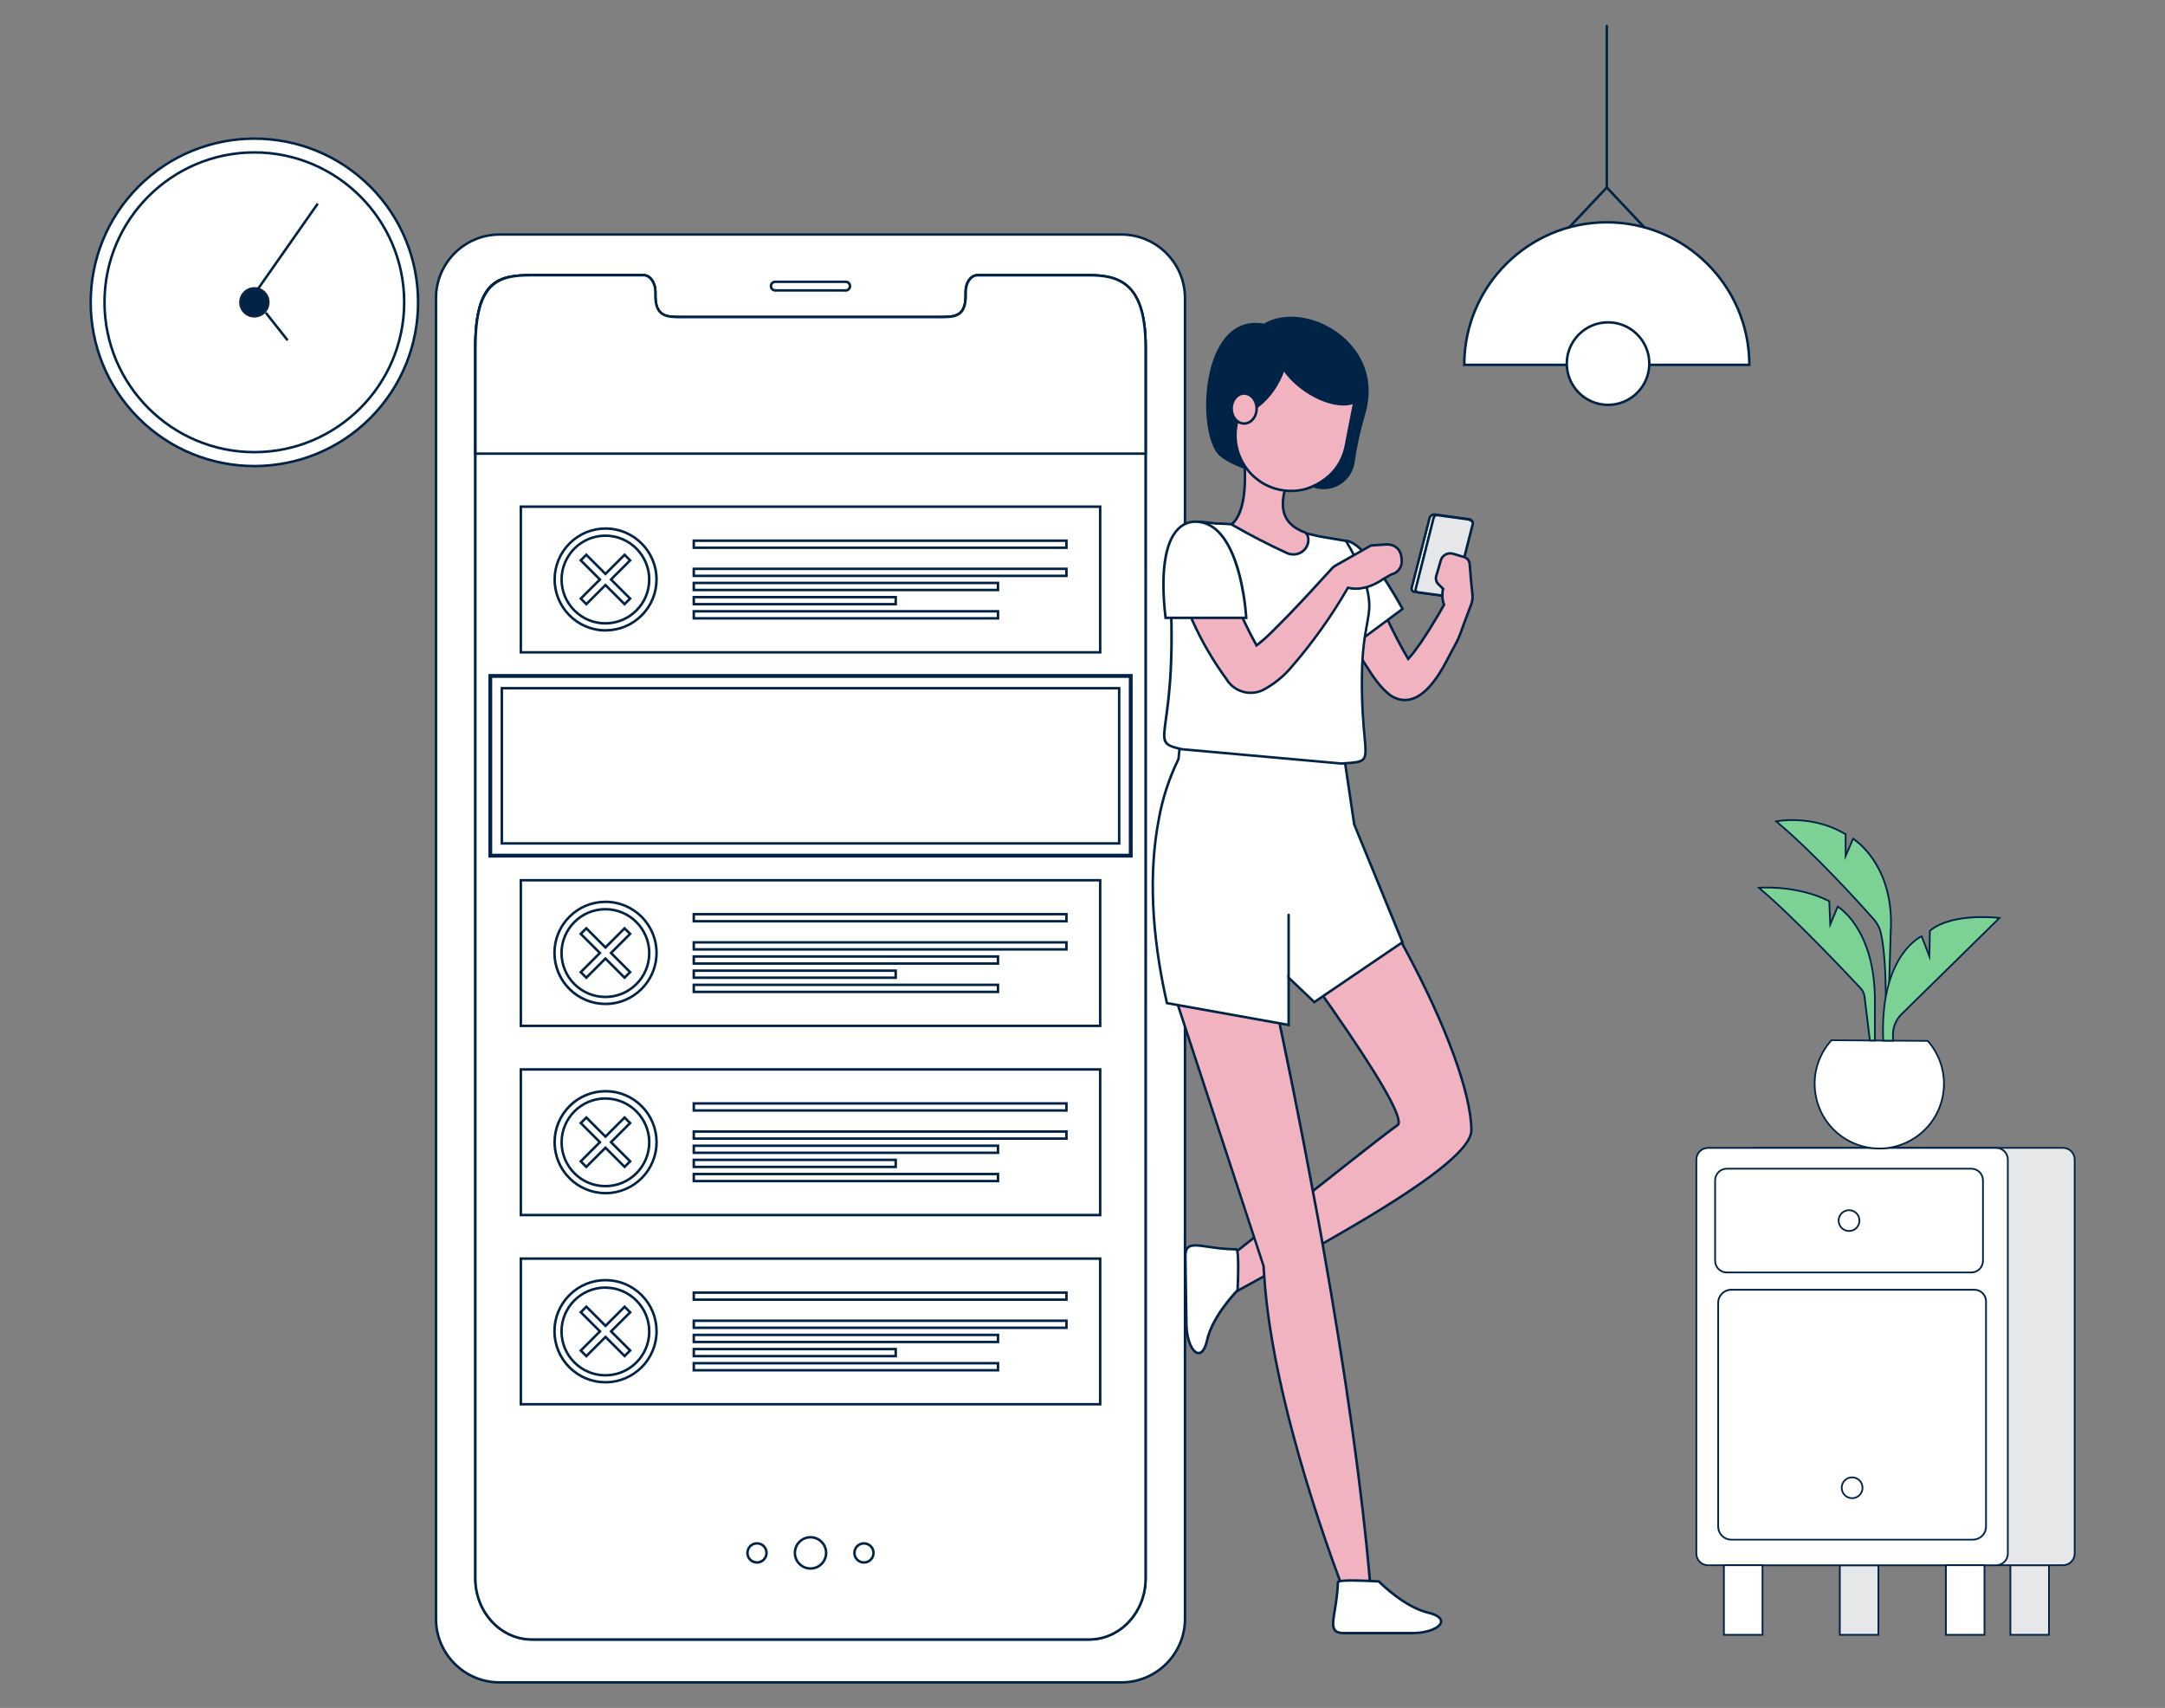 <?xml version="1.0" encoding="UTF-8"?>
<svg xmlns="http://www.w3.org/2000/svg" id="a" width="865.76" height="682.89" viewBox="0 0 865.76 682.89">
  <rect x="0" y="0" width="865.76" height="682.89" fill="#808080" stroke="none"/>
  <g>
    <g>
      <g>
        <path d="M564.53,235.02c-.19,.68,.21,1.39,.89,1.58h.2l14.33,1.95c.83,.11,1.6-.42,1.81-1.23l7.08-27.8c.23-.78-.22-1.59-1-1.82h0l-14.33-2c-.85,.04-1.59,.61-1.83,1.43l-7.15,27.89h0Z" fill="#fff"></path>
        <path d="M580.16,239.06c-.09,0-.18,0-.28-.02l-14.28-1.94h-.22l-.1-.02c-.46-.13-.84-.43-1.07-.84s-.29-.89-.17-1.35l7.15-27.88c.31-1.04,1.23-1.76,2.29-1.81l14.42,2c1.11,.32,1.71,1.41,1.41,2.45l-7.08,27.78c-.24,.96-1.11,1.62-2.08,1.62h.01Zm-14.47-2.95l14.33,1.95c.57,.07,1.11-.29,1.26-.86l7.08-27.8c.15-.53-.14-1.07-.66-1.22l-14.26-1.98c-.55,.03-1.1,.46-1.28,1.08l-7.15,27.88c-.06,.2-.03,.41,.07,.59,.1,.18,.27,.31,.47,.37h.14Z" fill="#002346"></path>
      </g>
      <g>
        <path d="M573.23,207.23l-7.09,28.08c-.23,.55,.02,1.19,.57,1.43,.12,.05,.24,.08,.37,.09l12.15,1.65c.81,.12,2.35-.13,2.57-.91l7.16-28.19c.22-.8-1.09-1.62-2-1.74l-12.14-1.67c-.78-.07-1.48,.49-1.59,1.26h0Z" fill="#e6e7e8"></path>
        <path d="M579.65,239c-.18,0-.35,0-.49-.03l-12.14-1.65c-.15,0-.33-.05-.5-.12-.8-.35-1.17-1.29-.84-2.08l7.06-27.99c.16-1.02,1.09-1.74,2.12-1.66l12.17,1.67c.72,.09,1.74,.58,2.21,1.28,.23,.35,.31,.73,.21,1.09l-7.16,28.18c-.28,.99-1.67,1.31-2.63,1.31h-.01Zm-4.97-32.54c-.46,0-.88,.35-.95,.84v.05l-7.1,28.08c-.15,.37,0,.72,.29,.85,.06,.03,.13,.04,.21,.05l12.18,1.65c.79,.12,1.92-.19,2.02-.55l7.16-28.18c.02-.08,0-.17-.08-.28-.25-.38-.95-.77-1.51-.84l-12.14-1.67h-.08Z" fill="#002346"></path>
      </g>
      <g>
        <path d="M588.3,232.68l-.61-7.29c-.14-1.26-1.02-2.31-2.23-2.67l-4.42-1.32c-2.08-.62-4.28,.57-4.89,2.66l-1.83,6.26c-.33,1.13-.02,2.35,.81,3.19l1.93,1.93-.05,.05s-.75,3.48,.44,6.29c-2.84,5.07-5.88,10.03-9.1,14.87-1.73,2.43-3.38,4.86-5.25,6.78-7.15-11.9-13.63-27.56-19.43-40.77l-.13-.06c-5.53-11.8-22.65-3.74-17.21,7.94,5.53,10.93,11.25,21.54,17.64,32,3.52,5.25,6.62,11.37,12.15,15.57,10.79,6.76,19.11-7.43,23-15.07,3.76-7.32,3.45-5.6,6.17-13.37,.05-.15,1.98-5.26,3.04-8.09,.45-1.2,.61-2.47,.48-3.75l-.52-5.17v.02Z" fill="#f2b3c1"></path>
        <path d="M561.81,280.39c-1.99,0-3.98-.62-5.95-1.85-4.48-3.4-7.34-7.94-10.12-12.33-.73-1.15-1.45-2.29-2.18-3.39-5.78-9.46-11.39-19.64-17.67-32.05-2.96-6.35,.37-11.42,4.72-13.45,4.31-2.02,10.29-1.33,13.31,4.91l.14,.06,.08,.17c.85,1.92,1.71,3.9,2.58,5.91,4.94,11.34,10.52,24.17,16.49,34.24,1.46-1.59,2.79-3.47,4.19-5.45l.56-.79c3.15-4.73,6.17-9.65,8.95-14.62-.97-2.52-.55-5.41-.41-6.17l-1.71-1.71c-.96-.96-1.32-2.38-.94-3.68l1.83-6.26c.33-1.14,1.09-2.08,2.13-2.65,1.04-.57,2.24-.69,3.38-.35l4.42,1.32c1.41,.42,2.42,1.63,2.58,3.09l.61,7.3,.52,5.16c.14,1.36-.03,2.7-.51,3.97-.62,1.65-1.53,4.08-2.2,5.84-.47,1.24-.81,2.15-.84,2.23-1.94,5.54-2.37,6.32-3.78,8.89-.59,1.08-1.33,2.42-2.42,4.55-5.01,9.84-9.96,15.32-15.12,16.75-.88,.24-1.76,.36-2.64,.36h0Zm-26.75-63.07c-1.41,0-2.79,.33-4.03,.91-3.91,1.83-6.9,6.39-4.24,12.11,6.26,12.38,11.86,22.53,17.61,31.95,.73,1.09,1.45,2.23,2.19,3.39,2.73,4.31,5.54,8.78,9.84,12.04,2.55,1.6,5.17,2.05,7.75,1.34,4.88-1.35,9.62-6.66,14.5-16.24,1.1-2.14,1.84-3.49,2.43-4.57,1.42-2.58,1.8-3.27,3.71-8.73,.02-.06,.37-.99,.85-2.26,.67-1.76,1.58-4.19,2.2-5.84,.42-1.13,.57-2.32,.45-3.52l-.52-5.18-.61-7.29c-.12-1.05-.85-1.93-1.87-2.23l-4.42-1.32c-.88-.26-1.81-.16-2.61,.27-.81,.44-1.39,1.17-1.65,2.05l-1.83,6.26c-.28,.96-.02,1.99,.69,2.7l2.25,2.26-.26,.3c-.11,.62-.56,3.53,.43,5.87l.1,.23-.12,.21c-2.83,5.06-5.9,10.07-9.12,14.91l-.57,.8c-1.57,2.22-3.05,4.31-4.74,6.05l-.45,.47-.33-.56c-6.12-10.2-11.84-23.33-16.88-34.92-.85-1.95-1.68-3.86-2.5-5.73l-.12-.06-.08-.17c-1.85-3.94-4.98-5.5-8.03-5.5h-.02Z" fill="#002346"></path>
      </g>
      <g>
        <path d="M448.64,93.77H199.55c-14.04,.13-25.32,11.62-25.2,25.66V646.95c-.14,14.06,11.14,25.58,25.2,25.72h249.09c14.06-.13,25.35-11.62,25.23-25.68V119.45c.12-14.06-11.17-25.55-25.23-25.68Zm9.47,537.33c0,13.5-10.11,24.41-22.58,24.41H212.7c-12.5,0-22.61-10.91-22.61-24.41V138.89c0-27.51,10.11-28.85,22.61-28.85h44.64c2.58,0,4.71,3,4.71,6.61v1.54c0,8.56,4.62,8.59,10.43,8.59h103.23c5.8,0,10.47,0,10.47-8.59v-1.52c0-3.65,2.09-6.61,4.72-6.61h44.64c12.47,0,22.59,3.67,22.59,28.85l-.02,492.19h0Z" fill="#ffffffff"></path>
        <path d="M199.55,673.17c-6.94-.07-13.43-2.84-18.29-7.79-4.85-4.95-7.49-11.5-7.41-18.43V119.43c-.12-14.29,11.4-26.03,25.69-26.16h249.1c14.31,.13,25.85,11.88,25.73,26.18V646.99c.12,14.3-11.42,26.05-25.73,26.18H199.55Zm0-578.9c-13.74,.13-24.82,11.41-24.7,25.16V646.95c-.07,6.67,2.46,12.97,7.13,17.73s10.91,7.42,17.57,7.49h249.09c13.75-.13,24.84-11.42,24.73-25.18V119.45c.12-13.76-10.98-25.06-24.73-25.18H199.55Zm235.98,561.74H212.7c-12.74,0-23.11-11.17-23.11-24.91V138.89c0-27.24,9.58-29.35,23.11-29.35h44.64c2.87,0,5.21,3.19,5.21,7.11v1.54c0,8.09,4.17,8.09,9.93,8.09h103.23c5.79,0,9.97,0,9.97-8.09v-1.52c0-3.99,2.29-7.11,5.22-7.11h44.64c13.86,0,23.09,4.99,23.09,29.35l-.02,492.19h0c0,13.74-10.35,24.91-23.08,24.91ZM212.7,110.54c-12.95,0-22.11,2.03-22.11,28.35v492.21c0,13.18,9.92,23.91,22.11,23.91h222.83c12.17,0,22.08-10.73,22.08-23.91l.02-492.19c0-26.16-11.4-28.35-22.09-28.35h-44.64c-2.33,0-4.22,2.74-4.22,6.11v1.52c0,9.09-5.08,9.09-10.97,9.09h-103.23c-5.62,0-10.93,0-10.93-9.09v-1.54c0-3.31-1.93-6.11-4.21-6.11h-44.64Z" fill="#002346"></path>
      </g>
      <path d="M458.11,138.89v492.21c0,13.5-10.11,24.41-22.58,24.41H212.7c-12.5,0-22.61-10.91-22.61-24.41V138.89c0-27.51,10.11-28.85,22.61-28.85h44.64c2.58,0,4.71,3,4.71,6.61v1.54c0,8.56,4.62,8.59,10.43,8.59h103.23c5.8,0,10.47,0,10.47-8.59v-1.52c0-3.65,2.09-6.61,4.72-6.61h44.64c12.48-.02,22.57,3.61,22.57,28.83Z" fill="#fff"></path>
      <g>
        <path d="M458.11,138.87v492.23c0,13.5-10.11,24.41-22.58,24.41H212.7c-12.5,0-22.61-10.91-22.61-24.41V138.87c0-27.49,10.11-28.83,22.61-28.83h44.64c2.58,0,4.71,3,4.71,6.61v1.54c0,8.57,4.62,8.6,10.43,8.6h103.23c5.8,0,10.47,0,10.47-8.6v-1.52c0-3.65,2.09-6.61,4.72-6.61h44.64c12.48-.02,22.57,3.61,22.57,28.81Z" fill="#fff"></path>
        <path d="M435.53,656.01H212.7c-12.74,0-23.11-11.17-23.11-24.91V138.87c0-27.23,9.58-29.33,23.11-29.33h44.64c2.87,0,5.21,3.19,5.21,7.11v1.54c0,8.1,4.17,8.1,9.93,8.1h103.23c5.79,0,9.97,0,9.97-8.1v-1.52c0-3.99,2.29-7.11,5.22-7.11h44.64c5.53,0,11.81,.59,16.35,5.12,4.52,4.52,6.72,12.43,6.72,24.19v492.23c0,13.74-10.35,24.91-23.08,24.91h0ZM212.7,110.54c-12.95,0-22.11,2.03-22.11,28.33v492.23c0,13.18,9.92,23.91,22.11,23.91h222.83c12.17,0,22.08-10.73,22.08-23.91V138.87c0-11.48-2.1-19.16-6.43-23.48-4.28-4.27-10.32-4.86-15.64-4.83h-44.64c-2.33,0-4.22,2.74-4.22,6.11v1.52c0,9.1-5.08,9.1-10.97,9.1h-103.23c-5.62,0-10.93,0-10.93-9.1v-1.54c0-3.31-1.93-6.11-4.21-6.11h-44.64Z" fill="#002346"></path>
      </g>
      <g>
        <path d="M458.11,138.89v42.5H190.11v-42.5c0-27.51,10.11-28.85,22.61-28.85h44.64c2.58,0,4.71,3,4.71,6.61v1.54c0,8.56,4.62,8.59,10.43,8.59h103.21c5.8,0,10.47,0,10.47-8.59v-1.52c0-3.65,2.09-6.61,4.72-6.61h44.64c12.48-.02,22.57,3.61,22.57,28.83Z" fill="#fffff"></path>
        <path d="M458.61,181.89H189.61v-43c0-27.24,9.58-29.35,23.11-29.35h44.64c2.87,0,5.21,3.19,5.21,7.11v1.54c0,8.09,4.17,8.09,9.93,8.09h103.21c5.79,0,9.97,0,9.97-8.09v-1.52c0-3.99,2.29-7.11,5.22-7.11h44.64c5.56,.02,11.81,.59,16.34,5.12,4.53,4.52,6.73,12.44,6.73,24.21v43h0Zm-268-1H457.61v-42c0-11.49-2.1-19.18-6.43-23.5-4.28-4.27-10.3-4.83-15.63-4.83h-44.64c-2.33,0-4.22,2.74-4.22,6.11v1.52c0,9.09-5.08,9.09-10.97,9.09h-103.21c-5.62,0-10.93,0-10.93-9.09v-1.54c0-3.31-1.93-6.11-4.21-6.11h-44.64c-12.95,0-22.11,2.03-22.11,28.35v42h-.01Z" fill="#002346"></path>
      </g>
      <g>
        <path d="M338.18,116.12h-28.16c-.96,0-1.73-.78-1.74-1.74h0c.02-.95,.79-1.7,1.74-1.71h28.15c.96,0,1.73,.76,1.74,1.72h0c0,.97-.76,1.74-1.72,1.75h-.02v-.02h.01Z" fill="#fff"></path>
        <path d="M337.39,116.64v-.02h-27.37c-1.23,0-2.23-1.01-2.24-2.24,.03-1.24,1.01-2.21,2.24-2.21h28.15c1.25-.02,2.23,.99,2.24,2.22,0,.61-.23,1.17-.64,1.59-.42,.42-.98,.66-1.57,.66h-.81Zm.79-3.47h-28.16c-.68,0-1.22,.54-1.24,1.22,0,.67,.56,1.22,1.24,1.23h28.37c.25-.04,.48-.16,.66-.35,.23-.23,.36-.54,.35-.87,0-.69-.55-1.23-1.23-1.23h.01Z" fill="#002346"></path>
      </g>
      <g>
        <rect x="208.28" y="202.59" width="231.67" height="58.23" fill="#fff"></rect>
        <path d="M440.45,261.32H207.78v-59.23h232.67v59.23Zm-231.67-1h230.67v-57.23H208.78v57.23h0Z" fill="#002346"></path>
      </g>
      <g>
        <path d="M242.11,252.06c-11.25-.03-20.34-9.18-20.31-20.43s9.18-20.34,20.43-20.31c11.22,.03,20.3,9.13,20.31,20.35,0,11.25-9.13,20.37-20.38,20.36h-.05v.03h0Zm0-37.88c-9.68,0-17.53,7.84-17.54,17.52,0,9.68,7.84,17.53,17.52,17.54,9.68,0,17.53-7.83,17.54-17.51h0c0-9.68-7.84-17.53-17.52-17.55Z" fill="#fff"></path>
        <path d="M242.11,252.56c-11.51-.03-20.84-9.42-20.81-20.93,.02-5.57,2.2-10.81,6.16-14.74,3.94-3.92,9.16-6.07,14.71-6.07h.06c11.46,.03,20.8,9.39,20.81,20.85,0,5.58-2.18,10.82-6.12,14.76-3.84,3.83-8.9,5.99-14.31,6.1h0l-.5,.03h0Zm.06-40.74c-5.28,0-10.26,2.05-14.01,5.78-3.76,3.74-5.85,8.73-5.86,14.03-.03,10.79,8.59,19.62,19.31,19.92v-.02h.51c5.35,0,10.34-2.06,14.09-5.81s5.82-8.74,5.83-14.05c-.01-10.91-8.9-19.82-19.81-19.85h-.06Zm-.07,37.92h0c-4.82,0-9.34-1.88-12.75-5.29-3.4-3.41-5.28-7.94-5.27-12.75,0-9.94,8.09-18.02,18.03-18.02h0c9.94,.02,18.02,8.11,18.02,18.05-.01,9.93-8.1,18.01-18.03,18.01h0Zm0-35.06c-9.39,0-17.02,7.63-17.03,17.02,0,4.55,1.77,8.83,4.98,12.04,3.21,3.22,7.49,4.99,12.04,4.99h0c9.38,0,17.02-7.63,17.03-17.01,0-9.38-7.64-17.03-17.02-17.05h0Z" fill="#002346"></path>
      </g>
      <g>
        <polygon points="251.99 224.04 249.77 221.82 242.12 229.48 234.46 221.82 232.24 224.04 239.9 231.7 232.25 239.34 234.48 241.56 242.12 233.92 249.76 241.55 251.98 239.33 244.34 231.7 251.99 224.04" fill="#fff"></polygon>
        <path d="M234.47,242.27l-2.93-2.93,7.64-7.64-7.66-7.66,2.93-2.93,7.66,7.66,7.65-7.65,2.93,2.93-7.65,7.65,7.64,7.64-2.93,2.93-7.64-7.64-7.64,7.64Zm-1.51-2.93l1.51,1.51,7.64-7.64,7.64,7.64,1.51-1.51-7.64-7.64,7.65-7.65-1.51-1.51-7.65,7.65-7.66-7.66-1.51,1.51,7.66,7.66-7.64,7.64Z" fill="#002346"></path>
      </g>
      <g>
        <rect x="277.44" y="216.18" width="149.02" height="2.82" fill="#fff"></rect>
        <path d="M426.96,219.5h-150.02v-3.82h150.02v3.82h0Zm-149.02-1h148.02v-1.82h-148.02v1.82Z" fill="#002346"></path>
      </g>
      <g>
        <rect x="277.44" y="227.43" width="149.02" height="2.82" fill="#fff"></rect>
        <path d="M426.96,230.75h-150.02v-3.82h150.02v3.82h0Zm-149.02-1h148.02v-1.82h-148.02v1.82Z" fill="#002346"></path>
      </g>
      <g>
        <rect x="277.44" y="233.08" width="121.65" height="2.82" fill="#fff"></rect>
        <path d="M399.59,236.4h-122.65v-3.82h122.65v3.82Zm-121.65-1h120.65v-1.82h-120.65v1.82Z" fill="#002346"></path>
      </g>
      <g>
        <rect x="277.44" y="238.75" width="80.74" height="2.82" fill="#fff"></rect>
        <path d="M358.68,242.07h-81.74v-3.82h81.74v3.82Zm-80.74-1h79.74v-1.82h-79.74v1.82Z" fill="#002346"></path>
      </g>
      <g>
        <rect x="277.44" y="244.41" width="121.65" height="2.82" fill="#fff"></rect>
        <path d="M399.59,247.73h-122.65v-3.82h122.65v3.82Zm-121.65-1h120.65v-1.82h-120.65v1.82Z" fill="#002346"></path>
      </g>
      <g>
        <rect x="208.28" y="351.95" width="231.67" height="58.23" fill="#fff"></rect>
        <path d="M440.45,410.68H207.78v-59.23h232.67v59.23Zm-231.67-1h230.67v-57.23H208.78v57.23h0Z" fill="#002346"></path>
      </g>
      <g>
        <path d="M242.11,401.4c-11.27-.01-20.4-9.16-20.38-20.43,0-11.27,9.16-20.4,20.43-20.39s20.4,9.16,20.38,20.43c-.01,11.25-9.13,20.37-20.38,20.38h-.05Zm0-37.87c-9.69-.01-17.55,7.83-17.56,17.52s7.83,17.55,17.52,17.56,17.55-7.83,17.56-17.52h0c0-9.69-7.84-17.54-17.52-17.56Z" fill="#fff"></path>
        <path d="M242.16,401.9h-.05c-5.59,0-10.83-2.19-14.78-6.14-3.94-3.95-6.11-9.21-6.11-14.79s2.19-10.83,6.14-14.78c3.95-3.94,9.19-6.11,14.77-6.11h.03c11.53,.01,20.9,9.41,20.88,20.94-.01,11.5-9.38,20.87-20.88,20.88Zm-.05-1h.05c10.95-.01,19.87-8.93,19.89-19.89,.01-10.98-8.91-19.92-19.89-19.93h-.02c-5.31,0-10.3,2.06-14.06,5.81-3.77,3.76-5.84,8.75-5.85,14.07,0,10.98,8.91,19.92,19.89,19.93h0Zm-.02-1.79h-.02c-9.95-.01-18.03-8.11-18.02-18.06,0-9.94,8.1-18.02,18.04-18.02h.02c9.94,.02,18.02,8.11,18.02,18.05,0,4.83-1.89,9.36-5.3,12.76-3.41,3.4-7.93,5.27-12.74,5.27Zm0-35.08c-9.39,0-17.03,7.63-17.04,17.02,0,9.4,7.62,17.05,17.02,17.06h.02c9.39,0,17.03-7.63,17.04-17.02,0-9.39-7.64-17.04-17.02-17.06h-.02Z" fill="#002346"></path>
      </g>
      <g>
        <polygon points="251.98 388.69 244.34 381.04 251.98 373.4 249.76 371.18 242.12 378.82 234.46 371.17 232.24 373.39 239.9 381.04 232.24 388.7 234.46 390.92 242.12 383.26 249.76 390.91 251.98 388.69" fill="#fff"></polygon>
        <path d="M234.46,391.62l-2.93-2.93,7.65-7.65-7.65-7.65,2.93-2.93,7.65,7.65,7.64-7.64,2.93,2.93-7.64,7.64,7.64,7.64-2.93,2.93-7.64-7.64-7.65,7.65Zm-1.51-2.93l1.51,1.51,7.65-7.65,7.64,7.64,1.51-1.51-7.64-7.64,7.64-7.64-1.51-1.51-7.64,7.64-7.65-7.65-1.51,1.51,7.65,7.65-7.65,7.65Z" fill="#002346"></path>
      </g>
      <g>
        <rect x="277.44" y="365.52" width="149.02" height="2.82" fill="#fff"></rect>
        <path d="M426.96,368.84h-150.02v-3.82h150.02v3.82h0Zm-149.02-1h148.02v-1.82h-148.02v1.82Z" fill="#002346"></path>
      </g>
      <g>
        <rect x="277.44" y="376.78" width="149.02" height="2.82" fill="#fff"></rect>
        <path d="M426.96,380.1h-150.02v-3.82h150.02v3.82h0Zm-149.02-1h148.02v-1.82h-148.02v1.82Z" fill="#002346"></path>
      </g>
      <g>
        <rect x="277.44" y="382.44" width="121.65" height="2.82" fill="#fff"></rect>
        <path d="M399.59,385.76h-122.65v-3.82h122.65v3.82Zm-121.65-1h120.65v-1.82h-120.65v1.82Z" fill="#002346"></path>
      </g>
      <g>
        <rect x="277.44" y="388.1" width="80.74" height="2.82" fill="#fff"></rect>
        <path d="M358.68,391.42h-81.74v-3.82h81.74v3.82Zm-80.74-1h79.74v-1.82h-79.74v1.82Z" fill="#002346"></path>
      </g>
      <g>
        <rect x="277.44" y="393.77" width="121.65" height="2.82" fill="#fff"></rect>
        <path d="M399.59,397.09h-122.65v-3.82h122.65v3.82Zm-121.65-1h120.65v-1.82h-120.65v1.82Z" fill="#002346"></path>
      </g>
      <g>
        <rect x="208.28" y="427.59" width="231.67" height="58.23" fill="#fff"></rect>
        <path d="M440.45,486.32H207.78v-59.23h232.67v59.23Zm-231.67-1h230.67v-57.23H208.78v57.23h0Z" fill="#002346"></path>
      </g>
      <g>
        <path d="M242.11,477.06c-11.26-.03-20.36-9.18-20.32-20.43,.03-11.26,9.18-20.36,20.43-20.32,11.26,.03,20.36,9.18,20.32,20.43-.03,11.21-9.11,20.29-20.32,20.32h-.11Zm0-37.88c-9.68,0-17.53,7.84-17.54,17.52s7.84,17.53,17.52,17.54c9.68,0,17.53-7.83,17.54-17.51v-.06c-.04-9.65-7.87-17.45-17.52-17.47v-.02Z" fill="#fff"></path>
        <path d="M242.22,477.56h-.11c-5.58-.02-10.81-2.2-14.75-6.16s-6.09-9.2-6.08-14.78,2.2-10.81,6.16-14.75,9.2-6.06,14.78-6.08c5.58,.02,10.81,2.2,14.75,6.16,3.93,3.95,6.09,9.2,6.08,14.78-.03,11.45-9.37,20.79-20.82,20.82h0Zm-.11-.99h.11c10.9-.03,19.8-8.92,19.83-19.83,.01-5.31-2.04-10.31-5.78-14.07-3.74-3.76-8.73-5.85-14.04-5.86h-.05c-5.29,0-10.27,2.05-14.02,5.78-3.76,3.74-5.85,8.73-5.86,14.04s2.04,10.31,5.78,14.07,8.73,5.85,14.04,5.86h0Zm0-1.81h0c-4.82,0-9.34-1.88-12.75-5.29-3.4-3.41-5.28-7.94-5.27-12.75,0-9.94,8.09-18.02,18.03-18.02h0l.5,.03c9.66,.28,17.48,8.24,17.52,17.96-.01,10-8.1,18.07-18.03,18.07Zm-.49-35.05c-9.16,.26-16.53,7.79-16.54,17.01,0,4.55,1.77,8.83,4.98,12.04,3.21,3.22,7.49,4.99,12.04,4.99h0c9.38,0,17.02-7.63,17.03-17.01-.04-9.4-7.68-17.01-17.02-17.03h-.49Z" fill="#002346"></path>
      </g>
      <g>
        <polygon points="251.98 464.34 244.33 456.68 251.96 449.05 249.74 446.83 242.11 454.46 234.47 446.82 232.25 449.04 239.89 456.68 232.23 464.34 234.45 466.56 242.11 458.91 249.76 466.56 251.98 464.34" fill="#fff"></polygon>
        <path d="M234.45,467.27l-2.93-2.93,7.66-7.66-7.64-7.64,2.93-2.93,7.64,7.64,7.64-7.64,2.93,2.93-7.64,7.64,7.65,7.65-2.93,2.93-7.65-7.65-7.66,7.66Zm-1.51-2.93l1.51,1.51,7.66-7.66,7.65,7.65,1.51-1.51-7.65-7.65,7.64-7.64-1.51-1.51-7.64,7.64-7.64-7.64-1.51,1.51,7.64,7.64-7.66,7.66Z" fill="#002346"></path>
      </g>
      <g>
        <rect x="277.44" y="441.18" width="149.02" height="2.82" fill="#fff"></rect>
        <path d="M426.96,444.5h-150.02v-3.82h150.02v3.82h0Zm-149.02-1h148.02v-1.82h-148.02v1.82Z" fill="#002346"></path>
      </g>
      <g>
        <rect x="277.44" y="452.43" width="149.02" height="2.82" fill="#fff"></rect>
        <path d="M426.96,455.75h-150.02v-3.82h150.02v3.82h0Zm-149.02-1h148.02v-1.82h-148.02v1.82Z" fill="#002346"></path>
      </g>
      <g>
        <rect x="277.44" y="458.1" width="121.65" height="2.82" fill="#fff"></rect>
        <path d="M399.59,461.42h-122.65v-3.82h122.65v3.82Zm-121.65-1h120.65v-1.82h-120.65v1.82Z" fill="#002346"></path>
      </g>
      <g>
        <rect x="277.44" y="463.75" width="80.74" height="2.82" fill="#fff"></rect>
        <path d="M358.68,467.07h-81.74v-3.82h81.74v3.82Zm-80.74-1h79.74v-1.82h-79.74v1.82Z" fill="#002346"></path>
      </g>
      <g>
        <rect x="277.44" y="469.41" width="121.65" height="2.82" fill="#fff"></rect>
        <path d="M399.59,472.73h-122.65v-3.82h122.65v3.82Zm-121.65-1h120.65v-1.82h-120.65v1.82Z" fill="#002346"></path>
      </g>
      <g>
        <rect x="208.28" y="503.23" width="231.67" height="58.23" fill="#fff"></rect>
        <path d="M440.45,561.96H207.78v-59.23h232.67v59.23Zm-231.67-1h230.67v-57.23H208.78v57.23h0Z" fill="#002346"></path>
      </g>
      <g>
        <path d="M242.11,552.67c-11.27-.01-20.4-9.16-20.38-20.43,0-11.27,9.16-20.4,20.43-20.39,11.27,.01,20.4,9.16,20.38,20.43-.01,11.25-9.13,20.37-20.38,20.38h-.05Zm0-37.87c-9.69-.01-17.55,7.83-17.56,17.52s7.83,17.55,17.52,17.56,17.55-7.83,17.56-17.52h0c-.01-9.68-7.85-17.52-17.52-17.54v-.02Z" fill="#fff"></path>
        <path d="M242.16,553.17h-.05c-5.59,0-10.83-2.19-14.78-6.14-3.94-3.95-6.11-9.21-6.11-14.79s2.19-10.83,6.14-14.78c3.95-3.94,9.19-6.11,14.77-6.11h.03c5.59,0,10.83,2.19,14.78,6.14,3.94,3.95,6.11,9.21,6.11,14.79-.01,11.5-9.38,20.87-20.88,20.88h0Zm-.05-.99h.05c10.95-.01,19.87-8.93,19.89-19.89,0-5.32-2.06-10.32-5.81-14.09s-8.75-5.84-14.07-5.85h-.02c-5.31,0-10.3,2.06-14.06,5.81-3.77,3.76-5.84,8.75-5.85,14.07,0,5.32,2.06,10.32,5.81,14.09s8.75,5.84,14.07,5.85h0Zm-.02-1.79h-.02c-9.95-.01-18.03-8.11-18.02-18.06,0-9.94,8.1-18.02,18.04-18.02h.02l.5,.03c9.69,.28,17.51,8.26,17.52,18.02,0,4.83-1.89,9.36-5.3,12.76-3.41,3.4-7.93,5.27-12.74,5.27h0Zm-.48-35.07c-9.17,.25-16.55,7.79-16.56,17.01,0,9.4,7.62,17.05,17.02,17.06h.02c4.54,0,8.82-1.77,12.03-4.98,3.22-3.21,5-7.49,5-12.04-.01-9.38-7.65-17.02-17.02-17.04h-.49Z" fill="#002346"></path>
      </g>
      <g>
        <polygon points="251.99 539.96 244.36 532.33 251.99 524.71 249.77 522.49 242.14 530.11 234.48 522.45 232.26 524.67 239.92 532.33 232.25 540 234.47 542.22 242.14 534.55 249.77 542.18 251.99 539.96" fill="#fff"></polygon>
        <path d="M234.47,542.93l-2.93-2.93,7.67-7.67-7.66-7.66,2.93-2.93,7.66,7.66,7.63-7.63,2.93,2.93-7.63,7.63,7.63,7.63-2.93,2.93-7.63-7.63-7.67,7.67Zm-1.51-2.93l1.51,1.51,7.67-7.67,7.63,7.63,1.51-1.51-7.63-7.63,7.63-7.63-1.51-1.51-7.63,7.63-7.66-7.66-1.51,1.51,7.66,7.66-7.67,7.67Z" fill="#002346"></path>
      </g>
      <g>
        <rect x="277.44" y="516.82" width="149.02" height="2.82" fill="#fff"></rect>
        <path d="M426.96,520.14h-150.02v-3.82h150.02v3.82h0Zm-149.02-1h148.02v-1.82h-148.02v1.82Z" fill="#002346"></path>
      </g>
      <g>
        <rect x="277.44" y="528.07" width="149.02" height="2.82" fill="#fff"></rect>
        <path d="M426.96,531.39h-150.02v-3.82h150.02v3.82h0Zm-149.02-1h148.02v-1.82h-148.02v1.82Z" fill="#002346"></path>
      </g>
      <g>
        <rect x="277.44" y="533.74" width="121.65" height="2.82" fill="#fff"></rect>
        <path d="M399.59,537.06h-122.65v-3.82h122.65v3.82Zm-121.65-1h120.65v-1.82h-120.65v1.82Z" fill="#002346"></path>
      </g>
      <g>
        <rect x="277.44" y="539.4" width="80.74" height="2.82" fill="#fff"></rect>
        <path d="M358.68,542.72h-81.74v-3.82h81.74v3.82Zm-80.74-1h79.74v-1.82h-79.74v1.82Z" fill="#002346"></path>
      </g>
      <g>
        <rect x="277.44" y="545.05" width="121.65" height="2.82" fill="#fff"></rect>
        <path d="M399.59,548.37h-122.65v-3.82h122.65v3.82Zm-121.65-1h120.65v-1.82h-120.65v1.82Z" fill="#002346"></path>
      </g>
      <g>
        <rect x="200.68" y="275.17" width="246.86" height="62.05" fill="#fffff"></rect>
        <path d="M448.04,337.72H200.18v-63.05h247.86v63.05h0Zm-246.86-1h245.86v-61.05H201.18v61.05h0Z" fill="#002346"></path>
      </g>
      <path d="M452.94,342.88H195.29v-73.38H452.94v73.38Zm-256.11-1.54h254.57v-70.3H196.83v70.3h0Z" fill="#002346"></path>
      <polygon points="233.73 317.4 225.27 308.86 228.12 306.04 233.05 311.05 243.3 294.98 246.65 297.13 233.73 317.4" fill="#fff"></polygon>
      <path d="M236.73,327.87c-11.98,0-21.69-9.71-21.69-21.69s9.71-21.69,21.69-21.69,21.69,9.71,21.69,21.69h0c-.01,11.97-9.72,21.68-21.69,21.69h0Zm0-40.36c-10.32,0-18.69,8.36-18.7,18.68,0,10.32,8.36,18.69,18.68,18.7,10.32,0,18.69-8.36,18.7-18.68h0c0-10.33-8.35-18.69-18.67-18.7h0Z" fill="#fff"></path>
      <rect x="274.38" y="289.63" width="158.81" height="3" fill="#fff"></rect>
      <rect x="274.38" y="301.63" width="158.81" height="3" fill="#fff"></rect>
      <rect x="274.38" y="307.66" width="129.64" height="3" fill="#fff"></rect>
      <rect x="274.38" y="313.69" width="86.03" height="3" fill="#fff"></rect>
      <rect x="274.38" y="319.73" width="129.64" height="3" fill="#fff"></rect>
      <g>
        <path d="M306.53,620.89c.01,2.11-1.69,3.83-3.8,3.84s-3.83-1.69-3.84-3.8,1.69-3.83,3.8-3.84h0c2.1-.01,3.82,1.69,3.83,3.79h0s.01,.01,.01,.01Z" fill="#fff"></path>
        <path d="M302.71,625.23c-1.15,0-2.22-.44-3.04-1.25s-1.28-1.89-1.28-3.05,.44-2.24,1.25-3.06,1.89-1.28,3.05-1.28h.02c1.15,0,2.23,.44,3.04,1.25,.82,.81,1.27,1.89,1.28,3.04h0c0,1.16-.44,2.25-1.25,3.07s-1.89,1.28-3.05,1.28h-.02Zm.01-7.64h-.02c-.9,0-1.73,.35-2.35,.98s-.96,1.47-.96,2.35,.35,1.72,.98,2.34c.63,.62,1.45,.93,2.35,.96,.89,0,1.72-.35,2.34-.98s.96-1.47,.96-2.35h0c0-.89-.35-1.72-.98-2.35s-1.45-.96-2.33-.96h0Z" fill="#002346"></path>
      </g>
      <g>
        <circle cx="324.11" cy="620.89" r="6.25" fill="#fff"></circle>
        <path d="M324.11,627.64c-3.72,0-6.75-3.03-6.75-6.75s3.03-6.75,6.75-6.75,6.75,3.03,6.75,6.75-3.03,6.75-6.75,6.75Zm0-12.5c-3.17,0-5.75,2.58-5.75,5.75s2.58,5.75,5.75,5.75,5.75-2.58,5.75-5.75-2.58-5.75-5.75-5.75Z" fill="#002346"></path>
      </g>
      <g>
        <path d="M349.31,620.89c.01,2.11-1.69,3.83-3.8,3.84s-3.83-1.69-3.84-3.8,1.69-3.83,3.8-3.84h0c2.11,0,3.82,1.69,3.83,3.8h.01Z" fill="#fff"></path>
        <path d="M345.49,625.23c-1.15,0-2.22-.44-3.04-1.25s-1.27-1.89-1.28-3.05c-.01-2.38,1.92-4.33,4.3-4.34h.01c2.38,0,4.32,1.93,4.33,4.3h0c.01,2.38-1.92,4.33-4.3,4.34h-.02Zm0-7.64h0c-1.84,0-3.32,1.51-3.31,3.34,0,.89,.35,1.72,.98,2.34,.63,.62,1.45,.96,2.33,.96h.02c.89,0,1.72-.35,2.34-.98s.96-1.47,.96-2.35h0c0-1.82-1.5-3.3-3.32-3.3h0Z" fill="#002346"></path>
      </g>
      <g>
        <path d="M538.17,216.23c8.48,.53,22.68,27.26,22.68,27.26l-26,19.27s-4.64-39.44-4.64-39.5,7.96-7.03,7.96-7.03h0Z" fill="#fffff"></path>
        <path d="M534.45,263.67l-.1-.86c-3.09-26.31-4.64-39.5-4.64-39.56,0-.19,2.71-2.66,8.13-7.41l.16-.14h.21c8.66,.55,22.51,26.44,23.09,27.54l.2,.38-27.04,20.04h-.01Zm-3.72-40.21c.32,2.71,3.87,32.89,4.51,38.39l24.96-18.5c-1.75-3.22-14.27-25.74-21.87-26.6-2.79,2.44-6.76,5.93-7.61,6.71h0Z" fill="#002346"></path>
      </g>
      <g>
        <path d="M482.02,510.22l5.21,10s4.48-2.38,11.59-6.27c2-1.11,4.3-2.34,6.71-3.7,6.74-3.7,14.82-8.2,23.37-13l5.59-3.21c29.61-17,53.89-33.23,53.89-42.13,0-14.91-10.81-43.28-26.07-71.67-10.2-19-18.69-34.23-18.69-34.23l-36.26,22.2s12.35,16.51,25,34.69c14.76,21.21,29.93,44.65,26.46,47-2.65,1.78-16.14,12.33-31.05,24.13l-2.71,2.12c-8,6.37-16.35,13-23.52,18.65l-5.84,4.58-13.68,10.84h0Z" fill="#f2b3c1"></path>
        <path d="M487.02,520.89l-5.63-10.81,19.85-15.68c6.3-4.96,13.99-11.06,23.52-18.65l2.71-2.12c8.22-6.51,27.72-21.9,31.08-24.15,.04-.03,.18-.12,.25-.47,.49-2.62-3.78-12.69-26.84-45.83-12.5-17.96-24.87-34.51-24.99-34.68l-.33-.44,37.17-22.76,.25,.45c.08,.15,8.61,15.45,18.69,34.24,16.12,29.98,26.13,57.54,26.13,71.91,0,7.83-17.2,21.36-54.14,42.56l-5.59,3.21c-9.11,5.11-16.97,9.49-23.38,13-1.48,.84-2.93,1.63-4.29,2.37-.84,.46-1.66,.9-2.42,1.33-7.03,3.85-11.55,6.25-11.6,6.27l-.44,.24h0Zm-4.37-10.53l4.79,9.19c1.3-.69,5.38-2.88,11.14-6.03,.77-.43,1.58-.87,2.43-1.33,1.35-.74,2.8-1.53,4.28-2.37,6.41-3.52,14.27-7.89,23.37-13l5.59-3.21c36.09-20.72,53.64-34.36,53.64-41.7,0-14.21-9.97-41.58-26.01-71.43-9.11-16.97-16.95-31.09-18.43-33.77l-35.35,21.64c2.05,2.75,13.31,17.92,24.68,34.26,18.67,26.83,27.76,42.51,27,46.59-.09,.5-.32,.88-.67,1.11-2.35,1.58-13.65,10.36-31.02,24.11l-2.71,2.12c-9.52,7.58-17.22,13.68-23.52,18.65l-5.84,4.58-13.35,10.58h-.02Z" fill="#002346"></path>
      </g>
      <g>
        <path d="M466.02,386.59l7,21.3,1.42,4.38,10.67,32.4,1.21,3.72,7.05,21.42,8.17,24.92,3.78,11.53c0,1.3,.14,2.62,.23,3.89,3.59,55.06,32.27,127,32.27,127l10.2-2.76c-3.64-43.24-11.41-93.64-19.16-137.26-1.29-7.24-2.55-14.31-3.9-21.12-.72-3.89-1.42-7.57-2.1-11.21-1.48-7.79-2.88-15.07-4.26-21.89-.64-3.23-1.27-6.33-1.85-9.34-1.5-7.44-2.86-14.06-4.07-19.75-1.21-5.69-2.16-10.37-2.94-14-1.09-5.21-1.72-8.15-1.72-8.15l-42-5.08h0Z" fill="#f2b3c1"></path>
        <path d="M537.52,637.75l-.17-.41c-.29-.72-28.75-72.64-32.3-127.15l-.07-.96c-.08-.94-.15-1.92-.16-2.89l-39.52-120.34,43.13,5.22,.07,.35s.63,2.94,1.72,8.15c.39,1.79,.81,3.84,1.29,6.15,.49,2.36,1.04,4.98,1.65,7.85,1.14,5.36,2.47,11.83,4.07,19.76,.39,2.02,.8,4.07,1.22,6.18l.63,3.16c1.45,7.19,2.91,14.77,4.26,21.89l.8,4.24c.43,2.27,.86,4.58,1.31,6.98,1.35,6.81,2.59,13.76,3.9,21.12,9.59,53.99,16.04,100.19,19.17,137.31l.04,.42-11.03,2.99v-.02Zm-70.79-250.57l39.08,119.08c0,.95,.08,1.94,.15,2.89l.07,.97c3.4,52.2,29.74,120.47,32.07,126.44l9.37-2.53c-3.14-37.01-9.57-83.04-19.12-136.8-1.31-7.36-2.55-14.3-3.9-21.11-.44-2.4-.88-4.71-1.31-6.98l-.8-4.24c-1.35-7.12-2.8-14.7-4.26-21.88l-.63-3.17c-.42-2.11-.83-4.16-1.22-6.18-1.6-7.92-2.93-14.38-4.07-19.74-.61-2.88-1.16-5.5-1.65-7.86-.48-2.3-.91-4.35-1.29-6.14-.87-4.17-1.45-6.88-1.65-7.8l-40.86-4.94h.02Z" fill="#002346"></path>
      </g>
      <g>
        <path d="M494.38,499.53c1.32,0,.52,16.35,.52,16.35,0,0-10.06,10.21-12.2,20s-8.08,4.42-8.26-6.48c-.18-10.9-.29-19.22-.41-27s6.56-2.99,20.35-2.87h0Z" fill="#fffff"></path>
        <path d="M479.3,541.51c-.08,0-.15,0-.22-.01-2.77-.28-5.03-5.59-5.14-12.09-.12-7.01-.2-12.95-.28-18.36l-.13-8.64c-.03-1.98,.37-3.26,1.25-4.04,1.53-1.34,4.24-.95,8.34-.36,3.01,.44,6.75,.98,11.27,1.02,.19,0,.36,.08,.5,.23,1.17,1.23,.69,13.05,.51,16.65v.19l-.14,.14c-.1,.1-9.98,10.22-12.07,19.76-1.03,4.71-2.8,5.52-3.89,5.52h0Zm-1.34-43.05c-1.12,0-1.98,.18-2.52,.65-.65,.57-.94,1.61-.91,3.27l.13,8.64c.08,5.42,.17,11.36,.28,18.36,.12,6.99,2.54,10.94,4.24,11.11,1.22,.14,2.36-1.65,3.03-4.73,2.04-9.32,10.94-18.8,12.2-20.11,.33-6.93,.34-14.47-.2-15.64-4.51-.05-8.23-.59-11.24-1.03-1.99-.29-3.69-.54-5.01-.54v.02Z" fill="#002346"></path>
      </g>
      <g>
        <path d="M535.02,632.6c0-1.32,16.36-.29,16.36-.29,0,0,10,10.22,19.8,12.52,9.8,2.3,4.3,8.14-6.6,8.14h-27.1c-7.74,0-2.92-6.6-2.46-20.37h0Z" fill="#fffff"></path>
        <path d="M564.58,653.47h-27.1c-1.97,0-3.25-.42-4.01-1.31-1.33-1.56-.88-4.3-.2-8.45,.49-2.97,1.1-6.67,1.25-11.12,0-.18,.08-.36,.23-.5,1.23-1.16,13.06-.51,16.66-.28h.19l.13,.15c.1,.1,10.01,10.14,19.56,12.38,5.04,1.18,5.59,3.14,5.47,4.2-.32,2.76-5.67,4.93-12.18,4.93h0Zm-29.07-20.69c-.16,4.44-.77,8.12-1.25,11.09-.61,3.73-1.06,6.43-.03,7.64,.56,.66,1.59,.96,3.25,.96h27.1c7,0,10.99-2.35,11.19-4.05,.14-1.22-1.62-2.38-4.7-3.11-9.32-2.19-18.63-11.24-19.91-12.52-6.93-.43-14.48-.54-15.64-.02h0Z" fill="#002346"></path>
      </g>
      <g opacity=".7">
        <path d="M523.31,398.39l2.38,2.22,35.24-23.94-4.52-10.87c.06,3.83-.5,7.65-1.66,11.3-1.96,4.57-25.31,17.82-31.44,21.29Z" fill="#fff"></path>
      </g>
      <g>
        <path d="M560.83,376.72l-35.26,23.95-2.26-2.21-8-7.56v18.91l-48.67-8.73c-7.38-32.67-6.45-56.87-3.26-73.49,1.48-8.37,4.14-16.5,7.89-24.13h0l.62-6.17,65.85,6.84,.64,4.3,3.17,21.24,14.82,36.21,4.46,10.84h0Z" fill="#ffffffff"></path>
        <path d="M515.81,410.4l-49.58-8.89-.07-.32c-6.25-27.65-7.34-52.44-3.26-73.69,1.48-8.39,4.14-16.52,7.89-24.18l.66-6.58,66.73,6.93,3.86,25.86,19.41,47.37-35.93,24.41-2.55-2.5-7.15-6.76v18.35h0Zm-48.75-9.76l47.75,8.57v-19.47l10.82,10.29,34.59-23.49-4.31-10.46-14.85-36.33-3.75-25.16-64.96-6.75-.62,5.84c-3.73,7.59-6.37,15.67-7.85,24-4.04,21.04-2.97,45.59,3.18,72.97h0Z" fill="#002346"></path>
      </g>
      <g>
        <path d="M472.57,299.56c-15.22-3.47-.19-3.25-5.14-72-.32-3.48-.04-6.99,.82-10.38,1.61-5.57,7.02-9.14,12.77-8.45,2.65,.3,5,.57,5.53,.59,1.42,0,2.88,.1,4.35,.19,9.92,.41,19.81,1.53,29.57,3.35,2.41,.49,4.89,1.07,7.3,1.64,.78,.19,9.74,1.57,10.44,1.77,0,0,10.24,15.91,9.3,27.43-.52,6.43-2.7,11.16-2.88,26.58-.39,35,6.93,34-8.27,35l-63.79-5.72h0Z" fill="#fffff"></path>
        <path d="M536.39,305.78l-63.93-5.73c-8.21-1.87-8.05-3.1-6.73-12.65,1.26-9.16,3.62-26.2,1.2-59.81-.32-3.54-.04-7.09,.83-10.54,1.69-5.85,7.29-9.55,13.31-8.82l.62,.07c2.36,.27,4.4,.5,4.87,.52h0c1.28,0,2.64,.08,3.95,.17l.41,.03c9.9,.4,19.88,1.53,29.63,3.36,2.41,.49,4.84,1.06,7.32,1.64,.34,.08,2.54,.44,4.66,.78,3.26,.53,5.42,.88,5.8,.99l.18,.05,.1,.16c.42,.66,10.32,16.19,9.38,27.74-.18,2.16-.53,4.11-.94,6.36-.81,4.43-1.82,9.94-1.94,20.19-.13,11.4,.57,19.01,1.03,24.04,.49,5.31,.73,7.98-.55,9.48-1.24,1.46-3.69,1.61-8.56,1.93l-.66,.04h.02Zm-63.74-6.71l63.76,5.72,.58-.04c4.44-.29,6.89-.45,7.86-1.58,1.01-1.18,.78-3.71,.32-8.74-.46-5.05-1.16-12.69-1.03-24.14,.12-10.33,1.14-15.89,1.95-20.36,.41-2.22,.76-4.14,.93-6.26,.86-10.59-8.03-25.21-9.11-26.95-.75-.15-3.37-.58-5.51-.93-2.34-.38-4.35-.71-4.73-.8-2.47-.58-4.89-1.15-7.28-1.64-9.7-1.81-19.62-2.94-29.49-3.34l-.42-.03c-1.3-.08-2.64-.16-3.91-.16-.53-.02-2.48-.24-4.96-.52l-.62-.07c-5.54-.66-10.68,2.73-12.23,8.09-.85,3.33-1.12,6.76-.8,10.2,2.43,33.72,.06,50.83-1.21,60.02-1.31,9.48-1.36,9.86,5.93,11.53h-.03Z" fill="#002346"></path>
      </g>
      <g>
        <path d="M560.51,223.8l-.17-1.4c-.32-2.64-2.53-4.64-5.18-4.7l-.86-.02-6.15,.44-14.19,8.08h0c-.4,.23-.78,.5-1.11,.84-5.98,6.6-12.05,13.18-18.11,19.46-3.98,3.87-7.83,8.27-12.27,11.54-6.77-12.17-11.94-25.18-15.33-38.71l-.02-.18c-2.64-12.42-20.58-9.09-18.64,3.43,3.82,17.69,11.31,34.39,22,49,3,5.01,9.35,6.88,14.59,4.3,4.43-2.35,8.36-5.54,11.56-9.4,8.46-9.76,15.95-20.31,22.39-31.49,7.14,1.86,14.05-3.44,14.12-3.49l3.15-1.81h0c2.72-.57,4.54-3.12,4.21-5.88h0Z" fill="#f2b3c1"></path>
        <path d="M500.16,277.51c-4.02,0-7.94-2.06-10.11-5.68-10.77-14.73-18.2-31.27-22.06-49.15-1.06-6.82,3.41-10.82,8.01-11.67,4.58-.84,10.18,1.31,11.61,8.03l.03,.23c3.31,13.18,8.36,25.99,15,38.02,2.98-2.27,5.74-5.08,8.41-7.8,1.12-1.14,2.23-2.27,3.35-3.36,5.32-5.52,11.08-11.7,18.09-19.44,.27-.28,.56-.51,.91-.74h0l.32-.2,14.4-8.14,6.15-.44,.9,.02c2.88,.07,5.32,2.28,5.67,5.14l.17,1.4c.37,3.01-1.58,5.75-4.52,6.41l-3.09,1.77c-.23,.18-6.95,5.27-14.13,3.64-6.44,11.12-13.92,21.63-22.26,31.25-3.25,3.92-7.19,7.12-11.7,9.51-1.64,.81-3.4,1.19-5.14,1.19h0Zm-22.26-65.66c-.58,0-1.16,.05-1.72,.16-4.14,.76-8.16,4.37-7.21,10.5,3.82,17.71,11.2,34.13,21.91,48.78,2.87,4.79,9,6.59,13.97,4.15,4.38-2.32,8.22-5.44,11.4-9.27,8.38-9.67,15.9-20.24,22.35-31.42l.19-.33,.37,.1c6.85,1.79,13.62-3.35,13.69-3.41l3.35-1.91c2.48-.52,4.12-2.81,3.82-5.33h0l-.17-1.4c-.29-2.37-2.31-4.21-4.7-4.26l-.86-.02-5.99,.43-13.77,7.84h0l-.33,.2c-.42,.23-.73,.47-1,.74-7.01,7.73-12.77,13.92-18.11,19.46-1.13,1.1-2.23,2.22-3.34,3.35-2.83,2.88-5.76,5.87-8.98,8.24l-.46,.34-.28-.5c-6.81-12.25-11.99-25.31-15.38-38.83l-.03-.25c-1.11-5.2-5.02-7.36-8.72-7.36h0Z" fill="#002346"></path>
      </g>
      <g>
        <path d="M479.47,208.67c-10.32-1.23-16.63,10.78-13.38,38.37h32.26s-1.91-36.37-18.88-38.37Z" fill="#fffff"></path>
        <path d="M498.88,247.54h-33.23l-.05-.44c-2.12-18.03-.33-30.47,5.2-35.99,2.36-2.36,5.3-3.34,8.74-2.93h0c17.19,2.03,19.24,37.34,19.32,38.84l.03,.53h-.01Zm-32.34-1.01h31.28c-.32-4.46-3.14-35.57-18.4-37.37h0c-3.12-.37-5.78,.52-7.91,2.65-5.18,5.17-6.94,17.5-4.96,34.73h-.01Z" fill="#002346"></path>
      </g>
      <g>
        <path d="M505.57,129.94s7.42-5.35,20-1.25c12.58,4.1,25.56,17.62,19.82,37-2.22,7.48-3.47,13.91-4.17,18.99-.95,6.92-7.55,11.59-14.39,10.16-13.48-2.82-32.98-7.64-38.82-12.99-9.2-8.43-7.76-56.89,17.55-51.91h.01Z" fill="#002346"></path>
        <path d="M529.34,195.6c-.86,0-1.73-.09-2.6-.27-14.62-3.05-33.27-7.81-39.06-13.11-6.27-5.75-7.71-28.7-.73-42.5,4.16-8.23,10.56-11.79,18.51-10.31,1.25-.82,8.52-5.02,20.26-1.2,11.47,3.74,26.3,16.84,20.15,37.62-1.91,6.46-3.31,12.83-4.15,18.92-.48,3.49-2.33,6.53-5.21,8.56-2.14,1.51-4.62,2.29-7.17,2.29h0Zm-27.27-65.52c-7.44,0-11.8,5.29-14.22,10.08-6.68,13.21-5.39,35.9,.51,41.31,4.39,4.02,18.09,8.59,38.58,12.87,3.16,.66,6.36,0,9-1.86,2.65-1.87,4.35-4.66,4.79-7.88,.85-6.14,2.25-12.56,4.18-19.06,5.95-20.09-8.4-32.77-19.5-36.38-12.16-3.96-19.48,1.13-19.55,1.18l-.18,.13-.21-.04c-1.2-.24-2.34-.35-3.41-.35h0Z" fill="#002346"></path>
      </g>
      <g>
        <path d="M496.68,176.4c1.5,9.73,2.7,27.6-4.21,33.27,7.19,4.16,14.57,7.98,22.11,11.44,3.65,1.68,8.05-.53,8.58-4.52,.33-2.51-1.09-3.61-1.09-3.61-10.51-3.76-9.94-11.68-7.78-18.91l-17.61-17.67Z" fill="#f2b3c1"></path>
        <path d="M517.17,222.17c-.96,0-1.91-.2-2.8-.61-7.53-3.46-14.98-7.32-22.15-11.46l-.62-.36,.56-.46c5.95-4.88,5.98-20.15,4.03-32.81l-.23-1.51,18.9,18.97-.09,.29c-2.09,6.98-2.83,14.61,7.47,18.3l.14,.08c.07,.05,1.64,1.31,1.27,4.07-.26,1.99-1.44,3.69-3.22,4.68-1.01,.56-2.13,.84-3.26,.84v-.02Zm-23.85-12.59c6.96,4,14.18,7.73,21.47,11.08,1.64,.75,3.57,.68,5.15-.19,1.51-.83,2.5-2.27,2.72-3.94,.25-1.93-.62-2.89-.85-3.11-10.9-3.95-10.11-12.28-8.08-19.21l-16.33-16.39c1.02,7.41,2.66,25.28-4.07,31.76h-.01Z" fill="#002346"></path>
      </g>
      <g>
        <rect x="486.99" y="143.22" width="61.98" height="44.53" rx="22.26" ry="22.26" transform="translate(256.45 642.24) rotate(-78.97)" fill="#f2b3c1"></rect>
        <path d="M516.33,196.79c-1.44,0-2.9-.14-4.36-.42h0c-12.32-2.4-20.39-14.38-17.99-26.7l3.34-17.13c1.16-5.97,4.58-11.13,9.62-14.52,5.04-3.4,11.11-4.63,17.07-3.47,12.32,2.4,20.39,14.38,17.99,26.7l-3.34,17.13c-2.12,10.86-11.67,18.41-22.33,18.41h0Zm-4.17-1.4c11.78,2.29,23.23-5.42,25.52-17.2l3.34-17.13c2.29-11.78-5.42-23.23-17.2-25.52-5.71-1.11-11.5,.07-16.32,3.31-4.82,3.25-8.09,8.18-9.2,13.89l-3.34,17.13c-2.29,11.78,5.42,23.23,17.2,25.52h0Z" fill="#002346"></path>
      </g>
      <g>
        <path d="M502.36,162.81s11.37-7,12.75-24.19c0,0,19-.6,25.63,16.2,0,0-2.38-24.16-29.44-25.17s-19.61,28.74-17.52,31.83,8.58,1.33,8.58,1.33Z" fill="#002346"></path>
        <path d="M498.5,163.81c-1.92,0-4.03-.43-5.13-2.05-1.42-2.11-5-15.47-.07-24.34,3.23-5.81,9.29-8.6,18.03-8.27,27.18,1.01,29.89,25.37,29.92,25.62l.35,3.56-1.31-3.33c-5.86-14.86-21.84-15.83-24.71-15.88-1.55,16.91-12.83,24.04-12.95,24.11l-.13,.06c-.14,.04-1.96,.52-3.99,.52h0Zm11.47-33.69c-7.62,0-12.94,2.61-15.81,7.78-4.73,8.51-1.33,21.28,.03,23.29,1.75,2.59,7.27,1.32,7.96,1.15,.88-.58,11.16-7.69,12.45-23.77l.04-.45h.45c.17-.02,16.59-.37,24.37,12.91-1.89-6.77-8.16-20.14-28.18-20.89-.44-.02-.88-.02-1.31-.02h0Z" fill="#002346"></path>
      </g>
      <g>
        <circle cx="101.73" cy="120.89" r="65.49" fill="#ffffffff"></circle>
        <path d="M101.73,186.85c-16.9,0-33.8-6.43-46.66-19.3-25.73-25.73-25.73-67.59,0-93.32h0c25.73-25.73,67.59-25.73,93.32,0,25.73,25.73,25.73,67.59,0,93.32-12.86,12.86-29.76,19.3-46.66,19.3ZM55.42,74.58l.35,.35c-25.34,25.34-25.34,66.57,0,91.91,25.34,25.34,66.57,25.34,91.91,0s25.34-66.57,0-91.91c-25.34-25.34-66.57-25.34-91.91,0,0,0-.35-.35-.35-.35Z" fill="#002346"></path>
      </g>
      <g>
        <circle cx="101.71" cy="120.86" r="59.92" fill="#fff"></circle>
        <path d="M101.71,181.28c-33.32,0-60.42-27.1-60.42-60.42s27.1-60.42,60.42-60.42,60.42,27.1,60.42,60.42-27.1,60.42-60.42,60.42Zm0-119.84c-32.76,0-59.42,26.66-59.42,59.42s26.66,59.42,59.42,59.42,59.42-26.66,59.42-59.42-26.66-59.42-59.42-59.42Z" fill="#002346"></path>
      </g>
      <g>
        <path d="M107.3,120.89c0-3.08-2.49-5.58-5.57-5.59-3.08,0-5.58,2.49-5.59,5.57,0,3.08,2.49,5.58,5.57,5.59h0c3.08,0,5.57-2.49,5.58-5.57h.01Z" fill="#002346"></path>
        <path d="M101.72,126.96c-1.63,0-3.16-.64-4.31-1.79s-1.78-2.68-1.77-4.3,.64-3.15,1.79-4.3c1.15-1.14,2.67-1.77,4.29-1.77h.01c1.62,0,3.15,.64,4.3,1.79s1.78,2.68,1.77,4.3c0,3.35-2.73,6.07-6.08,6.07Zm0-11.16c-1.35,0-2.63,.53-3.58,1.48s-1.49,2.23-1.49,3.59,.52,2.63,1.48,3.59c.96,.96,2.23,1.49,3.59,1.49,2.81,0,5.08-2.27,5.09-5.07h0c0-1.36-.52-2.63-1.48-3.59-.96-.96-2.23-1.49-3.59-1.49h-.02Z" fill="#0d2445"></path>
      </g>
      <rect x="110.15" y="123.52" width="1" height="14.05" transform="translate(-57.13 96.82) rotate(-38.35)" fill="#002346"></rect>
      <rect x="93.09" y="98.59" width="43.18" height="1" transform="translate(-32.28 136.14) rotate(-54.98)" fill="#002346"></rect>
      <path d="M515.31,391.4c-.28,0-.5-.22-.5-.5v-25.1c0-.28,.22-.5,.5-.5s.5,.22,.5,.5v25.1c0,.28-.22,.5-.5,.5Z" fill="#002346"></path>
      <g>
        <ellipse cx="527.79" cy="147.84" rx="10.11" ry="19.56" transform="translate(107.19 499.29) rotate(-55.53)" fill="#002346"></ellipse>
        <path d="M537.23,162.14c-4.45,0-10.13-1.92-15.46-5.58-9.12-6.26-13.85-15.28-10.54-20.1,1.64-2.39,4.92-3.4,9.24-2.86,4.2,.53,8.93,2.47,13.3,5.47,9.12,6.26,13.85,15.28,10.54,20.1h0c-1.37,2-3.92,2.97-7.09,2.97h.01Zm-18.94-27.69c-2.9,0-5.08,.89-6.23,2.57-3,4.37,1.61,12.76,10.28,18.71,8.67,5.95,18.16,7.23,21.16,2.87,3-4.37-1.61-12.76-10.28-18.71-4.24-2.91-8.81-4.8-12.86-5.3-.72-.09-1.41-.13-2.06-.13h-.01Z" fill="#002346"></path>
      </g>
      <g>
        <ellipse cx="497.52" cy="163.35" rx="5" ry="6" fill="#f2b3c1"></ellipse>
        <path d="M497.52,169.85c-3.03,0-5.5-2.92-5.5-6.5s2.47-6.5,5.5-6.5,5.5,2.92,5.5,6.5-2.47,6.5-5.5,6.5Zm0-12c-2.48,0-4.5,2.47-4.5,5.5s2.02,5.5,4.5,5.5,4.5-2.47,4.5-5.5-2.02-5.5-4.5-5.5Z" fill="#002346"></path>
      </g>
    </g>
    <g>
      <path d="M642.54,88.88h0c31.46,0,57,25.54,57,57h-114c0-31.46,25.54-57,57-57Z" fill="#fff"></path>
      <path d="M700.04,146.38h-115v-.5c0-31.71,25.79-57.5,57.5-57.5s57.5,25.79,57.5,57.5v.5Zm-114-1h113c-.27-30.92-25.51-56-56.5-56s-56.23,25.08-56.5,56Z" fill="#002346"></path>
    </g>
    <path d="M657.53,91.38c-.13,0-.27-.05-.36-.16l-14.63-15.53-14.63,15.53c-.19,.2-.51,.21-.71,.02s-.21-.51-.02-.71l14.99-15.92c.19-.2,.54-.2,.73,0l14.99,15.92c.19,.2,.18,.52-.02,.71-.1,.09-.22,.14-.34,.14h0Z" fill="#002346"></path>
    <path d="M642.54,75.45c-.28,0-.5-.22-.5-.5V10.36c0-.28,.22-.5,.5-.5s.5,.22,.5,.5V74.95c0,.28-.22,.5-.5,.5Z" fill="#002346"></path>
    <g>
      <circle cx="643.04" cy="145.38" r="16.5" fill="#fffff"></circle>
      <path d="M643.04,162.38c-9.37,0-17-7.63-17-17s7.63-17,17-17,17,7.63,17,17-7.63,17-17,17Zm0-33c-8.82,0-16,7.18-16,16s7.18,16,16,16,16-7.18,16-16-7.18-16-16-16Z" fill="#002346"></path>
    </g>
  </g>
  <g>
    <g>
      <rect x="735.71" y="625.82" width="15.44" height="27.83" fill="#e6e7e8"></rect>
      <path d="M735.37,625.47h16.13v28.53h-16.13v-28.53Zm15.44,.69h-14.74v27.14h14.74v-27.14Z" fill="#002346"></path>
    </g>
    <g>
      <rect x="803.93" y="625.82" width="15.44" height="27.83" fill="#e6e7e8"></rect>
      <path d="M803.58,625.47h16.13v28.53h-16.13v-28.53Zm15.44,.69h-14.74v27.14h14.74v-27.14Z" fill="#002346"></path>
    </g>
    <g>
      <path d="M701.78,458.97h123.21c2.57,0,4.66,2.08,4.66,4.66v157.55c0,2.57-2.08,4.66-4.66,4.66h-123.21v-166.86h0Z" fill="#e6e7e8"></path>
      <path d="M701.43,458.62h123.55c2.76,0,5,2.24,5,5v157.55c0,2.76-2.24,5-5,5h-123.55v-167.55Zm.69,.69v166.16h122.86c2.38,0,4.31-1.93,4.31-4.31v-157.55c0-2.38-1.93-4.31-4.31-4.31h-122.86Z" fill="#002346"></path>
    </g>
    <g>
      <rect x="678.36" y="458.97" width="124.55" height="166.86" rx="4.66" ry="4.66" fill="#fff"></rect>
      <path d="M678.01,621.17v-157.55c0-2.76,2.24-5,5-5h115.24c2.76,0,5,2.24,5,5v157.55c0,2.76-2.24,5-5,5h-115.24c-2.76,0-5-2.24-5-5Zm5-161.85c-2.38,0-4.31,1.93-4.31,4.31v157.55c0,2.38,1.93,4.31,4.31,4.31h115.24c2.38,0,4.31-1.93,4.31-4.31v-157.55c0-2.38-1.93-4.31-4.31-4.31h-115.24Z" fill="#002346"></path>
    </g>
    <g>
      <rect x="689.36" y="625.82" width="15.44" height="27.83" fill="#fff"></rect>
      <path d="M689.02,625.47h16.13v28.53h-16.13v-28.53Zm15.44,.69h-14.74v27.14h14.74v-27.14Z" fill="#002346"></path>
    </g>
    <g>
      <rect x="778.13" y="625.82" width="15.44" height="27.83" fill="#fff"></rect>
      <path d="M777.79,625.47h16.13v28.53h-16.13v-28.53Zm15.44,.69h-14.74v27.14h14.74v-27.14Z" fill="#002346"></path>
    </g>
    <g>
      <path d="M685.51,504.11v-32.17c0-2.76,2.24-5,5-5h97.8c2.76,0,5,2.24,5,5v32.17c0,2.76-2.24,5-5,5h-97.8c-2.76,0-5-2.24-5-5Zm5-36.48c-2.38,0-4.31,1.93-4.31,4.31v32.17c0,2.38,1.93,4.31,4.31,4.31h97.8c2.38,0,4.31-1.93,4.31-4.31v-32.17c0-2.38-1.93-4.31-4.31-4.31h-97.8Z" fill="#002346"></path>
      <path d="M734.9,488.03c0-2.49,2.02-4.51,4.51-4.51s4.51,2.02,4.51,4.51-2.02,4.51-4.51,4.51-4.51-2.02-4.51-4.51Zm.69,0c0,2.1,1.71,3.82,3.82,3.82s3.82-1.71,3.82-3.82-1.71-3.82-3.82-3.82-3.82,1.71-3.82,3.82Z" fill="#002346"></path>
    </g>
    <g>
      <path d="M686.73,610.36v-89.45c0-3.08,2.51-5.59,5.59-5.59h97.22c2.76,0,5,2.24,5,5v90.03c0,3.08-2.51,5.59-5.59,5.59h-96.63c-3.08,0-5.59-2.51-5.59-5.59h0Zm5.59-94.33c-2.7,0-4.89,2.2-4.89,4.89v89.45c0,2.7,2.2,4.89,4.89,4.89h96.63c2.7,0,4.89-2.2,4.89-4.89v-90.03c0-2.38-1.93-4.31-4.31-4.31h-97.21Z" fill="#002346"></path>
      <path d="M736.13,594.86c0-2.49,2.02-4.51,4.51-4.51s4.51,2.02,4.51,4.51-2.02,4.51-4.51,4.51-4.51-2.02-4.51-4.51Zm.69,0c0,2.1,1.71,3.82,3.82,3.82s3.82-1.71,3.82-3.82-1.71-3.82-3.82-3.82-3.82,1.71-3.82,3.82Z" fill="#002346"></path>
    </g>
    <g>
      <g>
        <path d="M753.91,411.85s1.13-25.81-1.71-38.57c-.48-2.15-1.49-4.15-2.96-5.79-5.78-6.5-23.71-26.31-38.95-39.09,0,0,14.27-2.97,27.75,5.15v8.72l2.98-6.94s16.65,9.91,15.06,37.07l-.79,26.16-1.39,13.29h.01Z" fill="#7cd295"></path>
        <path d="M753.56,411.84c.01-.26,1.1-25.91-1.7-38.48-.46-2.09-1.46-4.04-2.88-5.64-6.74-7.58-24.02-26.56-38.91-39.05l-.55-.46,.7-.15c.14-.03,14.56-2.9,28,5.2l.17,.1v7.23l2.47-5.75,.34,.2c.17,.1,16.81,10.33,15.23,37.37l-.79,26.19-1.39,13.29-.69-.05h0Zm-15.86-67.87v-10.21c-11.44-6.81-23.56-5.59-26.61-5.13,14.79,12.52,31.75,31.14,38.41,38.64,1.5,1.69,2.55,3.74,3.03,5.95,1.79,8.04,2,21.36,1.92,30.07l.49-4.72,.79-26.17c1.43-24.48-12.23-34.93-14.56-36.53l-3.48,8.11h.01Z" fill="#002346"></path>
      </g>
      <g>
        <path d="M725.66,433.36c0,12.52,8.97,23.24,21.29,25.46h0c14.08,2.51,27.52-6.87,30.03-20.94,.27-1.49,.4-3,.4-4.52,0-6.33-2.31-12.43-6.51-17.16l-28.02-.19-10.45-.08c-4.35,4.76-6.76,10.98-6.75,17.43h.01Z" fill="#fffff"></path>
        <path d="M746.89,459.16c-12.5-2.25-21.58-13.1-21.58-25.8-.01-6.55,2.42-12.83,6.84-17.67l.1-.11,38.78,.27,.1,.12c4.26,4.8,6.6,10.98,6.59,17.39,0,1.53-.14,3.07-.41,4.58-1.23,6.9-5.07,12.91-10.82,16.92-4.45,3.11-9.64,4.72-14.95,4.72-1.55,0-3.11-.14-4.66-.41h0Zm-14.33-42.9c-4.24,4.69-6.57,10.76-6.56,17.09h0c0,12.37,8.83,22.93,21,25.12,6.72,1.2,13.5-.29,19.09-4.2,5.6-3.9,9.34-9.75,10.54-16.47,.26-1.47,.39-2.97,.4-4.46,0-6.2-2.23-12.16-6.32-16.82l-38.16-.27h0Z" fill="#002346"></path>
      </g>
      <g>
        <path d="M756.99,416.11v-2.34c-.04-3.09,1.19-6.06,3.39-8.22l39.18-38.51s-18.85-2.38-27.82,5.13l-.19,10.25-3.11-8.05s-16.84,7.14-15.37,41.73l3.91,.03v-.02Z" fill="#7cd295"></path>
        <path d="M752.74,416.42v-.33c-1.47-34.43,15.4-41.99,15.57-42.06l.33-.14,2.6,6.74,.16-8.63,.12-.1c8.98-7.52,27.31-5.3,28.08-5.21l.71,.09-39.69,39.01c-2.12,2.09-3.32,4.99-3.29,7.97v2.69l-4.59-.03Zm19.34-44.1l-.22,11.86-3.61-9.35c-2.3,1.22-16.07,9.88-14.85,40.9l3.23,.02v-1.99c-.04-3.17,1.24-6.25,3.5-8.47l38.66-37.99c-3.51-.33-18.9-1.36-26.71,5.02h0Z" fill="#002346"></path>
      </g>
      <g>
        <path d="M747.76,416.04l-2.14-17.53c-.15-1.25-.7-2.42-1.55-3.34-5.61-6.01-27.81-29.53-40.7-40.2,0,0,14.87-1.39,28.14,5.35l.4,9.32,2.98-7.14s14.47,8.13,14.87,36.45v17.08h-1.98s-.02,.01-.02,.01Z" fill="#7cd295"></path>
        <path d="M745.27,398.55c-.14-1.18-.65-2.27-1.46-3.14-4.47-4.79-27.45-29.22-40.67-40.17l-.65-.53,.83-.08c.15-.01,15.12-1.32,28.33,5.38l.18,.09,.34,7.96,2.53-6.06,.34,.19c.15,.08,14.65,8.55,15.04,36.75v17.42l-2.64,.02-2.18-17.84h0Zm4.13,.41c-.35-25.37-12.21-34.49-14.36-35.94l-3.42,8.2-.45-10.67c-11.18-5.6-23.59-5.44-26.92-5.28,13.34,11.22,35.66,34.96,40.07,39.67,.91,.98,1.48,2.2,1.64,3.53l2.11,17.22h1.33v-16.74h0Z" fill="#002346"></path>
      </g>
    </g>
  </g>
</svg>
